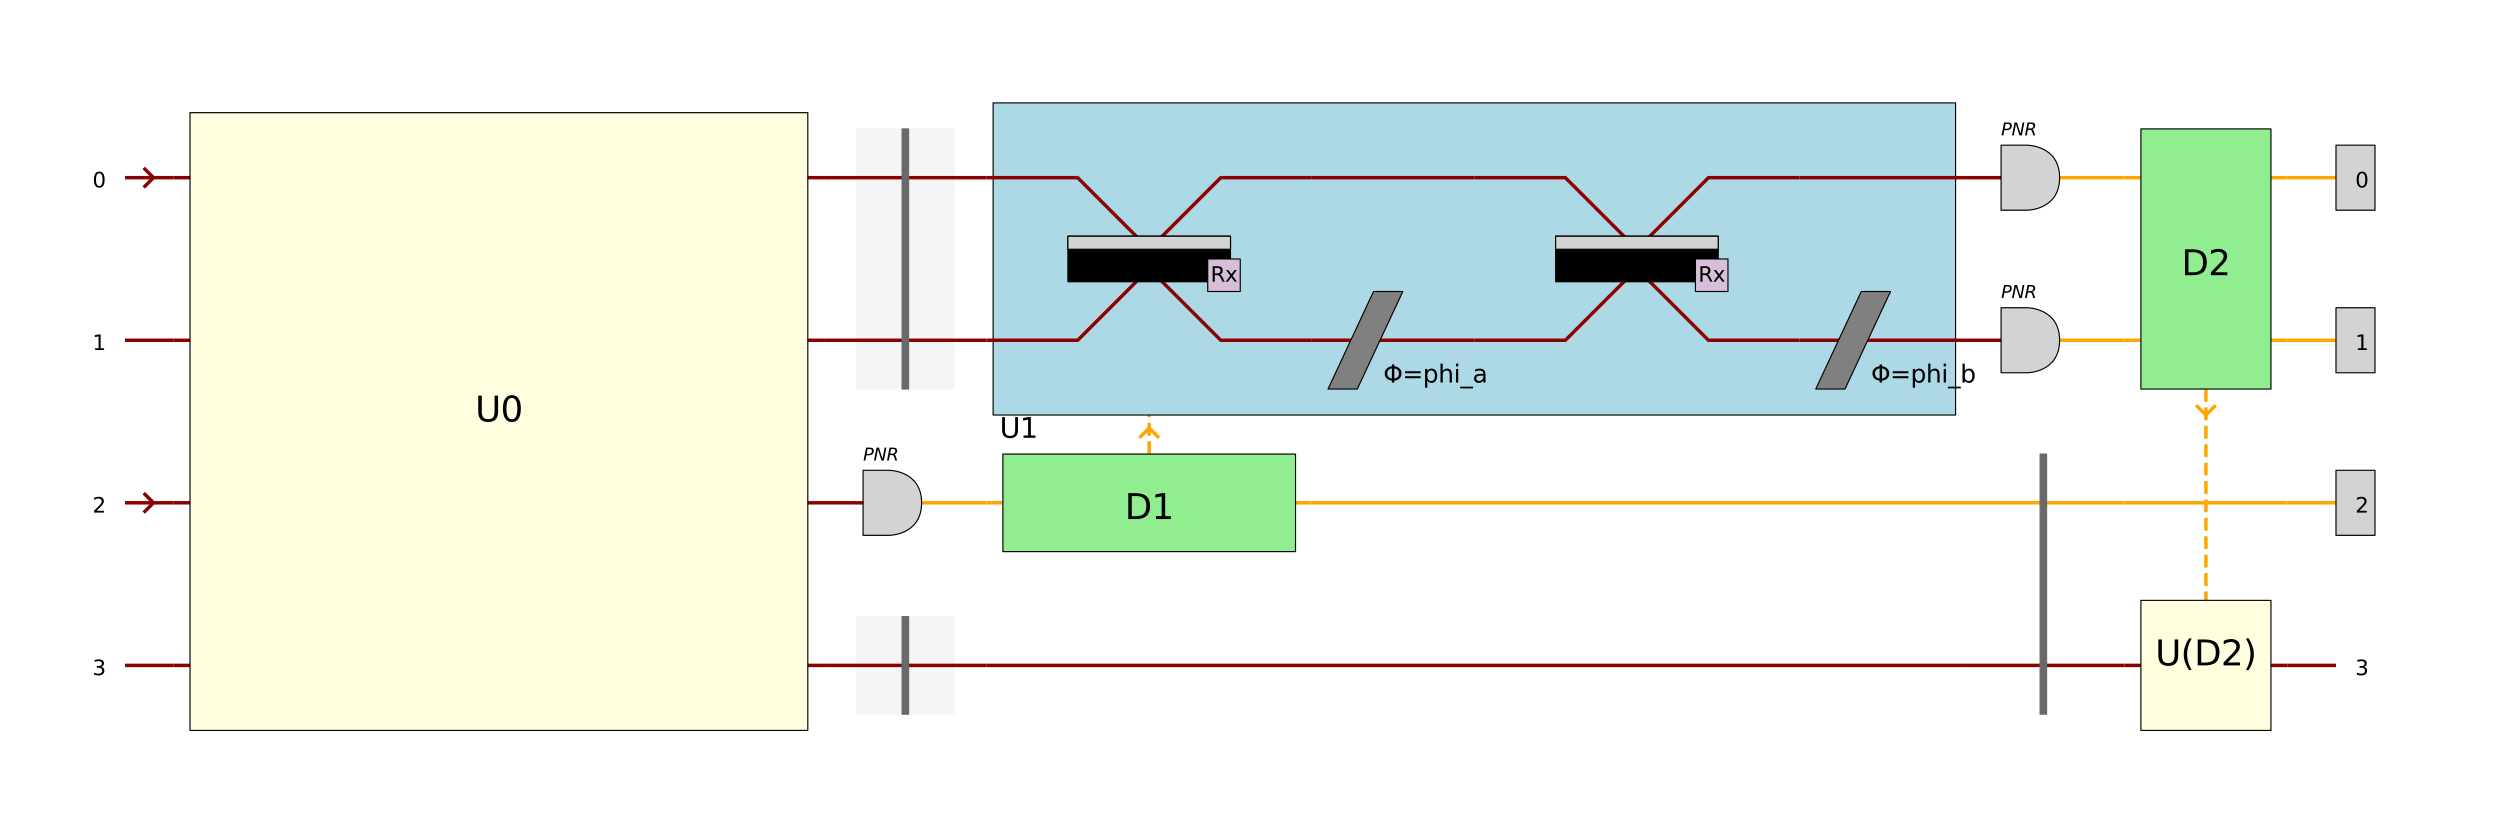 <?xml version="1.0" encoding="utf-8" standalone="no"?>
<!DOCTYPE svg PUBLIC "-//W3C//DTD SVG 1.1//EN"
  "http://www.w3.org/Graphics/SVG/1.1/DTD/svg11.dtd">
<svg xmlns:xlink="http://www.w3.org/1999/xlink" width="2160pt" height="720pt" viewBox="0 0 2160 720" xmlns="http://www.w3.org/2000/svg" version="1.1">
 <defs>
  <style type="text/css">*{stroke-linejoin: round; stroke-linecap: butt}</style>
 </defs>
 <g id="figure_1">
  <g id="patch_1">
   <path d="M 0 720
L 2160 720
L 2160 0
L 0 0
z
" style="fill: #ffffff"/>
  </g>
  <g id="axes_1">
   <g id="PatchCollection_1">
    <path d="M 108 153.52
L 150.139 153.52
" clip-path="url(#staticClipPath)" style="fill: none; stroke: #8b0000; stroke-width: 3"/>
    <path d="M 108 293.983
L 150.139 293.983
" clip-path="url(#staticClipPath)" style="fill: none; stroke: #8b0000; stroke-width: 3"/>
    <path d="M 108 434.445
L 150.139 434.445
" clip-path="url(#staticClipPath)" style="fill: none; stroke: #8b0000; stroke-width: 3"/>
    <path d="M 108 574.908
L 150.139 574.908
" clip-path="url(#staticClipPath)" style="fill: none; stroke: #8b0000; stroke-width: 3"/>
    <path d="M 150.139 153.52
L 711.988 153.52
" clip-path="url(#staticClipPath)" style="fill: none; stroke: #8b0000; stroke-width: 3"/>
    <path d="M 150.139 293.983
L 711.988 293.983
" clip-path="url(#staticClipPath)" style="fill: none; stroke: #8b0000; stroke-width: 3"/>
    <path d="M 150.139 434.445
L 711.988 434.445
" clip-path="url(#staticClipPath)" style="fill: none; stroke: #8b0000; stroke-width: 3"/>
    <path d="M 150.139 574.908
L 711.988 574.908
" clip-path="url(#staticClipPath)" style="fill: none; stroke: #8b0000; stroke-width: 3"/>
    <path d="M 164.185 97.335
L 697.942 97.335
L 697.942 631.092
L 164.185 631.092
z
" clip-path="url(#staticClipPath)" style="fill: #ffffe0; stroke: #000000"/>
    <path d="M 740.081 111.382
L 824.358 111.382
L 824.358 336.121
L 740.081 336.121
z
" clip-path="url(#staticClipPath)" style="fill: #f5f5f5; stroke: #f5f5f5"/>
    <path d="M 711.988 153.52
L 852.451 153.52
" clip-path="url(#staticClipPath)" style="fill: none; stroke: #8b0000; stroke-width: 3"/>
    <path d="M 711.988 293.983
L 852.451 293.983
" clip-path="url(#staticClipPath)" style="fill: none; stroke: #8b0000; stroke-width: 3"/>
    <path d="M 779.41 111.382
L 785.029 111.382
L 785.029 336.121
L 779.41 336.121
z
" clip-path="url(#staticClipPath)" style="fill: #696969; stroke: #696969"/>
    <path d="M 711.988 434.445
L 782.22 434.445
" clip-path="url(#staticClipPath)" style="fill: none; stroke: #8b0000; stroke-width: 3"/>
    <path d="M 782.22 434.445
L 852.451 434.445
" clip-path="url(#staticClipPath)" style="fill: none; stroke: #ffa500; stroke-width: 3"/>
    <path d="M 768.173 462.538
L 745.699 462.538
L 745.699 406.353
L 768.173 406.353
C 768.173 406.353 796.266 406.353 796.266 434.445
C 796.266 462.538 768.173 462.538 768.173 462.538
L 768.173 462.538
" clip-path="url(#staticClipPath)" style="fill: #d3d3d3; stroke: #000000"/>
    <path d="M 740.081 532.769
L 824.358 532.769
L 824.358 617.046
L 740.081 617.046
z
" clip-path="url(#staticClipPath)" style="fill: #f5f5f5; stroke: #f5f5f5"/>
    <path d="M 711.988 574.908
L 852.451 574.908
" clip-path="url(#staticClipPath)" style="fill: none; stroke: #8b0000; stroke-width: 3"/>
    <path d="M 779.41 532.769
L 785.029 532.769
L 785.029 617.046
L 779.41 617.046
z
" clip-path="url(#staticClipPath)" style="fill: #696969; stroke: #696969"/>
    <path d="M 852.451 434.445
L 1133.376 434.445
" clip-path="url(#staticClipPath)" style="fill: none; stroke: #ffa500; stroke-width: 3"/>
    <path d="M 992.913 392.306
L 992.913 293.983
" clip-path="url(#staticClipPath)" style="fill: none; stroke: #ffffff; stroke-width: 5"/>
    <path d="M 992.913 392.306
L 992.913 293.983
" clip-path="url(#staticClipPath)" style="fill: none; stroke-dasharray: 11.1,4.8; stroke-dashoffset: 0; stroke: #ffa500; stroke-width: 3"/>
    <path d="M 992.913 369.832
L 984.486 378.26
" clip-path="url(#staticClipPath)" style="fill: none; stroke: #ffa500; stroke-width: 3"/>
    <path d="M 992.913 369.832
L 1001.341 378.26
" clip-path="url(#staticClipPath)" style="fill: none; stroke: #ffa500; stroke-width: 3"/>
    <path d="M 866.497 392.306
L 1119.329 392.306
L 1119.329 476.584
L 866.497 476.584
z
" clip-path="url(#staticClipPath)" style="fill: #90ee90; stroke: #000000"/>
    <path d="M 858.069 88.908
L 1689.607 88.908
L 1689.607 358.595
L 858.069 358.595
z
" clip-path="url(#staticClipPath)" style="fill: #add8e6; stroke: #000000"/>
    <path d="M 852.451 153.52
L 931.11 153.52
L 984.486 206.896
" clip-path="url(#staticClipPath)" style="fill: none; stroke: #8b0000; stroke-width: 3"/>
    <path d="M 1001.341 206.896
L 1054.717 153.52
L 1133.376 153.52
" clip-path="url(#staticClipPath)" style="fill: none; stroke: #8b0000; stroke-width: 3"/>
    <path d="M 852.451 293.983
L 931.11 293.983
L 984.486 240.607
" clip-path="url(#staticClipPath)" style="fill: none; stroke: #8b0000; stroke-width: 3"/>
    <path d="M 1001.341 240.607
L 1054.717 293.983
L 1133.376 293.983
" clip-path="url(#staticClipPath)" style="fill: none; stroke: #8b0000; stroke-width: 3"/>
    <path d="M 922.682 204.087
L 1063.145 204.087
L 1063.145 243.416
L 922.682 243.416
z
" clip-path="url(#staticClipPath)" style="stroke: #000000"/>
    <path d="M 922.682 204.087
L 1063.145 204.087
L 1063.145 215.324
L 922.682 215.324
z
" clip-path="url(#staticClipPath)" style="fill: #d3d3d3; stroke: #000000"/>
    <path d="M 1043.48 223.751
L 1071.572 223.751
L 1071.572 251.844
L 1043.48 251.844
z
" clip-path="url(#staticClipPath)" style="fill: #d8bfd8; stroke: #000000"/>
    <path d="M 1133.376 293.983
L 1273.838 293.983
" clip-path="url(#staticClipPath)" style="fill: none; stroke: #8b0000; stroke-width: 3"/>
    <path d="M 1147.422 336.121
L 1172.705 336.121
L 1212.035 251.844
L 1186.751 251.844
L 1147.422 336.121
L 1172.705 336.121
z
" clip-path="url(#staticClipPath)" style="fill: #808080; stroke: #000000"/>
    <path d="M 1133.376 153.52
L 1273.838 153.52
" clip-path="url(#staticClipPath)" style="fill: none; stroke: #8b0000; stroke-width: 3"/>
    <path d="M 1273.838 153.52
L 1352.497 153.52
L 1405.873 206.896
" clip-path="url(#staticClipPath)" style="fill: none; stroke: #8b0000; stroke-width: 3"/>
    <path d="M 1422.728 206.896
L 1476.104 153.52
L 1554.763 153.52
" clip-path="url(#staticClipPath)" style="fill: none; stroke: #8b0000; stroke-width: 3"/>
    <path d="M 1273.838 293.983
L 1352.497 293.983
L 1405.873 240.607
" clip-path="url(#staticClipPath)" style="fill: none; stroke: #8b0000; stroke-width: 3"/>
    <path d="M 1422.728 240.607
L 1476.104 293.983
L 1554.763 293.983
" clip-path="url(#staticClipPath)" style="fill: none; stroke: #8b0000; stroke-width: 3"/>
    <path d="M 1344.069 204.087
L 1484.532 204.087
L 1484.532 243.416
L 1344.069 243.416
z
" clip-path="url(#staticClipPath)" style="stroke: #000000"/>
    <path d="M 1344.069 204.087
L 1484.532 204.087
L 1484.532 215.324
L 1344.069 215.324
z
" clip-path="url(#staticClipPath)" style="fill: #d3d3d3; stroke: #000000"/>
    <path d="M 1464.867 223.751
L 1492.96 223.751
L 1492.96 251.844
L 1464.867 251.844
z
" clip-path="url(#staticClipPath)" style="fill: #d8bfd8; stroke: #000000"/>
    <path d="M 1554.763 293.983
L 1695.225 293.983
" clip-path="url(#staticClipPath)" style="fill: none; stroke: #8b0000; stroke-width: 3"/>
    <path d="M 1568.809 336.121
L 1594.092 336.121
L 1633.422 251.844
L 1608.139 251.844
L 1568.809 336.121
L 1594.092 336.121
z
" clip-path="url(#staticClipPath)" style="fill: #808080; stroke: #000000"/>
    <path d="M 1554.763 153.52
L 1695.225 153.52
" clip-path="url(#staticClipPath)" style="fill: none; stroke: #8b0000; stroke-width: 3"/>
    <path d="M 1133.376 434.445
L 1695.225 434.445
" clip-path="url(#staticClipPath)" style="fill: none; stroke: #ffa500; stroke-width: 3"/>
    <path d="M 852.451 574.908
L 1695.225 574.908
" clip-path="url(#staticClipPath)" style="fill: none; stroke: #8b0000; stroke-width: 3"/>
    <path d="M 1695.225 153.52
L 1765.457 153.52
" clip-path="url(#staticClipPath)" style="fill: none; stroke: #8b0000; stroke-width: 3"/>
    <path d="M 1765.457 153.52
L 1835.688 153.52
" clip-path="url(#staticClipPath)" style="fill: none; stroke: #ffa500; stroke-width: 3"/>
    <path d="M 1751.41 181.613
L 1728.936 181.613
L 1728.936 125.428
L 1751.41 125.428
C 1751.41 125.428 1779.503 125.428 1779.503 153.52
C 1779.503 181.613 1751.41 181.613 1751.41 181.613
L 1751.41 181.613
" clip-path="url(#staticClipPath)" style="fill: #d3d3d3; stroke: #000000"/>
    <path d="M 1695.225 293.983
L 1765.457 293.983
" clip-path="url(#staticClipPath)" style="fill: none; stroke: #8b0000; stroke-width: 3"/>
    <path d="M 1765.457 293.983
L 1835.688 293.983
" clip-path="url(#staticClipPath)" style="fill: none; stroke: #ffa500; stroke-width: 3"/>
    <path d="M 1751.41 322.075
L 1728.936 322.075
L 1728.936 265.89
L 1751.41 265.89
C 1751.41 265.89 1779.503 265.89 1779.503 293.983
C 1779.503 322.075 1751.41 322.075 1751.41 322.075
L 1751.41 322.075
" clip-path="url(#staticClipPath)" style="fill: #d3d3d3; stroke: #000000"/>
    <path d="M 1695.225 434.445
L 1835.688 434.445
" clip-path="url(#staticClipPath)" style="fill: none; stroke: #ffa500; stroke-width: 3"/>
    <path d="M 1695.225 574.908
L 1835.688 574.908
" clip-path="url(#staticClipPath)" style="fill: none; stroke: #8b0000; stroke-width: 3"/>
    <path d="M 1762.647 392.306
L 1768.266 392.306
L 1768.266 617.046
L 1762.647 617.046
z
" clip-path="url(#staticClipPath)" style="fill: #696969; stroke: #696969"/>
    <path d="M 1835.688 153.52
L 1976.15 153.52
" clip-path="url(#staticClipPath)" style="fill: none; stroke: #ffa500; stroke-width: 3"/>
    <path d="M 1835.688 293.983
L 1976.15 293.983
" clip-path="url(#staticClipPath)" style="fill: none; stroke: #ffa500; stroke-width: 3"/>
    <path d="M 1905.919 336.121
L 1905.919 518.723
" clip-path="url(#staticClipPath)" style="fill: none; stroke: #ffffff; stroke-width: 5"/>
    <path d="M 1905.919 336.121
L 1905.919 518.723
" clip-path="url(#staticClipPath)" style="fill: none; stroke-dasharray: 11.1,4.8; stroke-dashoffset: 0; stroke: #ffa500; stroke-width: 3"/>
    <path d="M 1905.919 358.595
L 1897.491 350.168
" clip-path="url(#staticClipPath)" style="fill: none; stroke: #ffa500; stroke-width: 3"/>
    <path d="M 1905.919 358.595
L 1914.347 350.168
" clip-path="url(#staticClipPath)" style="fill: none; stroke: #ffa500; stroke-width: 3"/>
    <path d="M 1849.734 111.382
L 1962.104 111.382
L 1962.104 336.121
L 1849.734 336.121
z
" clip-path="url(#staticClipPath)" style="fill: #90ee90; stroke: #000000"/>
    <path d="M 1835.688 574.908
L 1976.15 574.908
" clip-path="url(#staticClipPath)" style="fill: none; stroke: #8b0000; stroke-width: 3"/>
    <path d="M 1849.734 518.723
L 1962.104 518.723
L 1962.104 631.092
L 1849.734 631.092
z
" clip-path="url(#staticClipPath)" style="fill: #ffffe0; stroke: #000000"/>
    <path d="M 1835.688 434.445
L 1976.15 434.445
" clip-path="url(#staticClipPath)" style="fill: none; stroke: #ffa500; stroke-width: 3"/>
    <path d="M 1976.15 153.52
L 2018.289 153.52
" clip-path="url(#staticClipPath)" style="fill: none; stroke: #ffa500; stroke-width: 3"/>
    <path d="M 1976.15 293.983
L 2018.289 293.983
" clip-path="url(#staticClipPath)" style="fill: none; stroke: #ffa500; stroke-width: 3"/>
    <path d="M 1976.15 434.445
L 2018.289 434.445
" clip-path="url(#staticClipPath)" style="fill: none; stroke: #ffa500; stroke-width: 3"/>
    <path d="M 1976.15 574.908
L 2018.289 574.908
" clip-path="url(#staticClipPath)" style="fill: none; stroke: #8b0000; stroke-width: 3"/>
    <path d="M 124.153 145.092
L 132.581 153.52
L 124.153 161.948
" clip-path="url(#staticClipPath)" style="fill: none; stroke: #8b0000; stroke-width: 3"/>
    <path d="M 124.153 426.017
L 132.581 434.445
L 124.153 442.873
" clip-path="url(#staticClipPath)" style="fill: none; stroke: #8b0000; stroke-width: 3"/>
    <path d="M 2018.289 125.428
L 2052 125.428
L 2052 181.613
L 2018.289 181.613
z
" clip-path="url(#staticClipPath)" style="fill: #d3d3d3; stroke: #000000"/>
    <path d="M 2018.289 265.89
L 2052 265.89
L 2052 322.075
L 2018.289 322.075
z
" clip-path="url(#staticClipPath)" style="fill: #d3d3d3; stroke: #000000"/>
    <path d="M 2018.289 406.353
L 2052 406.353
L 2052 462.538
L 2018.289 462.538
z
" clip-path="url(#staticClipPath)" style="fill: #d3d3d3; stroke: #000000"/>
   </g>
   <g id="text_1">
    <!-- U0 -->
    <g transform="translate(410.542 364.214) scale(0.3 -0.3)">
     <defs>
      <path id="DejaVuSans-55" d="M 556 4666
L 1191 4666
L 1191 1831
Q 1191 1081 1462 751
Q 1734 422 2344 422
Q 2950 422 3222 751
Q 3494 1081 3494 1831
L 3494 4666
L 4128 4666
L 4128 1753
Q 4128 841 3676 375
Q 3225 -91 2344 -91
Q 1459 -91 1007 375
Q 556 841 556 1753
L 556 4666
z
" transform="scale(0.016)"/>
      <path id="DejaVuSans-30" d="M 2034 4250
Q 1547 4250 1301 3770
Q 1056 3291 1056 2328
Q 1056 1369 1301 889
Q 1547 409 2034 409
Q 2525 409 2770 889
Q 3016 1369 3016 2328
Q 3016 3291 2770 3770
Q 2525 4250 2034 4250
z
M 2034 4750
Q 2819 4750 3233 4129
Q 3647 3509 3647 2328
Q 3647 1150 3233 529
Q 2819 -91 2034 -91
Q 1250 -91 836 529
Q 422 1150 422 2328
Q 422 3509 836 4129
Q 1250 4750 2034 4750
z
" transform="scale(0.016)"/>
     </defs>
     <use xlink:href="#DejaVuSans-55"/>
     <use xlink:href="#DejaVuSans-30" x="73.193"/>
    </g>
   </g>
   <g id="text_2">
    <!-- PNR -->
    <g transform="translate(745.699 397.925) scale(0.15 -0.15)">
     <defs>
      <path id="DejaVuSans-Oblique-50" d="M 1081 4666
L 2541 4666
Q 3178 4666 3512 4369
Q 3847 4072 3847 3500
Q 3847 2731 3353 2303
Q 2859 1875 1966 1875
L 1172 1875
L 806 0
L 172 0
L 1081 4666
z
M 1613 4147
L 1275 2394
L 2069 2394
Q 2606 2394 2893 2669
Q 3181 2944 3181 3456
Q 3181 3784 2986 3965
Q 2791 4147 2438 4147
L 1613 4147
z
" transform="scale(0.016)"/>
      <path id="DejaVuSans-Oblique-4e" d="M 1081 4666
L 1931 4666
L 3219 666
L 4000 4666
L 4616 4666
L 3706 0
L 2853 0
L 1569 4025
L 788 0
L 172 0
L 1081 4666
z
" transform="scale(0.016)"/>
      <path id="DejaVuSans-Oblique-52" d="M 1613 4147
L 1294 2491
L 2106 2491
Q 2584 2491 2879 2755
Q 3175 3019 3175 3444
Q 3175 3784 2976 3965
Q 2778 4147 2406 4147
L 1613 4147
z
M 2772 2241
Q 2972 2194 3105 2009
Q 3238 1825 3413 1275
L 3809 0
L 3144 0
L 2778 1197
Q 2638 1659 2453 1815
Q 2269 1972 1888 1972
L 1191 1972
L 806 0
L 172 0
L 1081 4666
L 2503 4666
Q 3150 4666 3495 4373
Q 3841 4081 3841 3531
Q 3841 3044 3547 2687
Q 3253 2331 2772 2241
z
" transform="scale(0.016)"/>
     </defs>
     <use xlink:href="#DejaVuSans-Oblique-50"/>
     <use xlink:href="#DejaVuSans-Oblique-4e" x="60.303"/>
     <use xlink:href="#DejaVuSans-Oblique-52" x="135.107"/>
    </g>
   </g>
   <g id="text_3">
    <!-- D1 -->
    <g transform="translate(971.82 448.491) scale(0.3 -0.3)">
     <defs>
      <path id="DejaVuSans-44" d="M 1259 4147
L 1259 519
L 2022 519
Q 2988 519 3436 956
Q 3884 1394 3884 2338
Q 3884 3275 3436 3711
Q 2988 4147 2022 4147
L 1259 4147
z
M 628 4666
L 1925 4666
Q 3281 4666 3915 4102
Q 4550 3538 4550 2338
Q 4550 1131 3912 565
Q 3275 0 1925 0
L 628 0
L 628 4666
z
" transform="scale(0.016)"/>
      <path id="DejaVuSans-31" d="M 794 531
L 1825 531
L 1825 4091
L 703 3866
L 703 4441
L 1819 4666
L 2450 4666
L 2450 531
L 3481 531
L 3481 0
L 794 0
L 794 531
z
" transform="scale(0.016)"/>
     </defs>
     <use xlink:href="#DejaVuSans-44"/>
     <use xlink:href="#DejaVuSans-31" x="77.002"/>
    </g>
   </g>
   <g id="text_4">
    <!-- U1 -->
    <g transform="translate(863.688 378.26) scale(0.24 -0.24)">
     <use xlink:href="#DejaVuSans-55"/>
     <use xlink:href="#DejaVuSans-31" x="73.193"/>
    </g>
   </g>
   <g id="text_5">
    <!-- Rx -->
    <g transform="translate(1045.946 243.416) scale(0.18 -0.18)">
     <defs>
      <path id="DejaVuSans-52" d="M 2841 2188
Q 3044 2119 3236 1894
Q 3428 1669 3622 1275
L 4263 0
L 3584 0
L 2988 1197
Q 2756 1666 2539 1819
Q 2322 1972 1947 1972
L 1259 1972
L 1259 0
L 628 0
L 628 4666
L 2053 4666
Q 2853 4666 3247 4331
Q 3641 3997 3641 3322
Q 3641 2881 3436 2590
Q 3231 2300 2841 2188
z
M 1259 4147
L 1259 2491
L 2053 2491
Q 2509 2491 2742 2702
Q 2975 2913 2975 3322
Q 2975 3731 2742 3939
Q 2509 4147 2053 4147
L 1259 4147
z
" transform="scale(0.016)"/>
      <path id="DejaVuSans-78" d="M 3513 3500
L 2247 1797
L 3578 0
L 2900 0
L 1881 1375
L 863 0
L 184 0
L 1544 1831
L 300 3500
L 978 3500
L 1906 2253
L 2834 3500
L 3513 3500
z
" transform="scale(0.016)"/>
     </defs>
     <use xlink:href="#DejaVuSans-52"/>
     <use xlink:href="#DejaVuSans-78" x="69.482"/>
    </g>
   </g>
   <g id="text_6">
    <!-- Φ=phi_a -->
    <g transform="translate(1195.179 330.503) scale(0.21 -0.21)">
     <defs>
      <path id="DejaVuSans-3a6" d="M 2206 3644
Q 1738 3578 1431 3306
Q 1025 2947 1025 2328
Q 1025 1713 1431 1353
Q 1738 1081 2206 1016
L 2206 3644
z
M 2838 1016
Q 3306 1081 3613 1353
Q 4013 1713 4013 2328
Q 4013 2947 3613 3306
Q 3306 3578 2838 3644
L 2838 1016
z
M 2206 494
Q 1444 563 950 981
Q 359 1481 359 2328
Q 359 3175 950 3678
Q 1441 4100 2206 4169
L 2206 4666
L 2838 4666
L 2838 4169
Q 3600 4097 4091 3678
Q 4678 3175 4678 2328
Q 4678 1484 4091 981
Q 3600 563 2838 491
L 2838 0
L 2206 0
L 2206 494
z
" transform="scale(0.016)"/>
      <path id="DejaVuSans-3d" d="M 678 2906
L 4684 2906
L 4684 2381
L 678 2381
L 678 2906
z
M 678 1631
L 4684 1631
L 4684 1100
L 678 1100
L 678 1631
z
" transform="scale(0.016)"/>
      <path id="DejaVuSans-70" d="M 1159 525
L 1159 -1331
L 581 -1331
L 581 3500
L 1159 3500
L 1159 2969
Q 1341 3281 1617 3432
Q 1894 3584 2278 3584
Q 2916 3584 3314 3078
Q 3713 2572 3713 1747
Q 3713 922 3314 415
Q 2916 -91 2278 -91
Q 1894 -91 1617 61
Q 1341 213 1159 525
z
M 3116 1747
Q 3116 2381 2855 2742
Q 2594 3103 2138 3103
Q 1681 3103 1420 2742
Q 1159 2381 1159 1747
Q 1159 1113 1420 752
Q 1681 391 2138 391
Q 2594 391 2855 752
Q 3116 1113 3116 1747
z
" transform="scale(0.016)"/>
      <path id="DejaVuSans-68" d="M 3513 2113
L 3513 0
L 2938 0
L 2938 2094
Q 2938 2591 2744 2837
Q 2550 3084 2163 3084
Q 1697 3084 1428 2787
Q 1159 2491 1159 1978
L 1159 0
L 581 0
L 581 4863
L 1159 4863
L 1159 2956
Q 1366 3272 1645 3428
Q 1925 3584 2291 3584
Q 2894 3584 3203 3211
Q 3513 2838 3513 2113
z
" transform="scale(0.016)"/>
      <path id="DejaVuSans-69" d="M 603 3500
L 1178 3500
L 1178 0
L 603 0
L 603 3500
z
M 603 4863
L 1178 4863
L 1178 4134
L 603 4134
L 603 4863
z
" transform="scale(0.016)"/>
      <path id="DejaVuSans-5f" d="M 3263 -1063
L 3263 -1509
L -63 -1509
L -63 -1063
L 3263 -1063
z
" transform="scale(0.016)"/>
      <path id="DejaVuSans-61" d="M 2194 1759
Q 1497 1759 1228 1600
Q 959 1441 959 1056
Q 959 750 1161 570
Q 1363 391 1709 391
Q 2188 391 2477 730
Q 2766 1069 2766 1631
L 2766 1759
L 2194 1759
z
M 3341 1997
L 3341 0
L 2766 0
L 2766 531
Q 2569 213 2275 61
Q 1981 -91 1556 -91
Q 1019 -91 701 211
Q 384 513 384 1019
Q 384 1609 779 1909
Q 1175 2209 1959 2209
L 2766 2209
L 2766 2266
Q 2766 2663 2505 2880
Q 2244 3097 1772 3097
Q 1472 3097 1187 3025
Q 903 2953 641 2809
L 641 3341
Q 956 3463 1253 3523
Q 1550 3584 1831 3584
Q 2591 3584 2966 3190
Q 3341 2797 3341 1997
z
" transform="scale(0.016)"/>
     </defs>
     <use xlink:href="#DejaVuSans-3a6"/>
     <use xlink:href="#DejaVuSans-3d" x="78.711"/>
     <use xlink:href="#DejaVuSans-70" x="162.5"/>
     <use xlink:href="#DejaVuSans-68" x="225.977"/>
     <use xlink:href="#DejaVuSans-69" x="289.355"/>
     <use xlink:href="#DejaVuSans-5f" x="317.139"/>
     <use xlink:href="#DejaVuSans-61" x="367.139"/>
    </g>
   </g>
   <g id="text_7">
    <!-- Rx -->
    <g transform="translate(1467.333 243.416) scale(0.18 -0.18)">
     <use xlink:href="#DejaVuSans-52"/>
     <use xlink:href="#DejaVuSans-78" x="69.482"/>
    </g>
   </g>
   <g id="text_8">
    <!-- Φ=phi_b -->
    <g transform="translate(1616.566 330.503) scale(0.21 -0.21)">
     <defs>
      <path id="DejaVuSans-62" d="M 3116 1747
Q 3116 2381 2855 2742
Q 2594 3103 2138 3103
Q 1681 3103 1420 2742
Q 1159 2381 1159 1747
Q 1159 1113 1420 752
Q 1681 391 2138 391
Q 2594 391 2855 752
Q 3116 1113 3116 1747
z
M 1159 2969
Q 1341 3281 1617 3432
Q 1894 3584 2278 3584
Q 2916 3584 3314 3078
Q 3713 2572 3713 1747
Q 3713 922 3314 415
Q 2916 -91 2278 -91
Q 1894 -91 1617 61
Q 1341 213 1159 525
L 1159 0
L 581 0
L 581 4863
L 1159 4863
L 1159 2969
z
" transform="scale(0.016)"/>
     </defs>
     <use xlink:href="#DejaVuSans-3a6"/>
     <use xlink:href="#DejaVuSans-3d" x="78.711"/>
     <use xlink:href="#DejaVuSans-70" x="162.5"/>
     <use xlink:href="#DejaVuSans-68" x="225.977"/>
     <use xlink:href="#DejaVuSans-69" x="289.355"/>
     <use xlink:href="#DejaVuSans-5f" x="317.139"/>
     <use xlink:href="#DejaVuSans-62" x="367.139"/>
    </g>
   </g>
   <g id="text_9">
    <!-- PNR -->
    <g transform="translate(1728.936 117) scale(0.15 -0.15)">
     <use xlink:href="#DejaVuSans-Oblique-50"/>
     <use xlink:href="#DejaVuSans-Oblique-4e" x="60.303"/>
     <use xlink:href="#DejaVuSans-Oblique-52" x="135.107"/>
    </g>
   </g>
   <g id="text_10">
    <!-- PNR -->
    <g transform="translate(1728.936 257.462) scale(0.15 -0.15)">
     <use xlink:href="#DejaVuSans-Oblique-50"/>
     <use xlink:href="#DejaVuSans-Oblique-4e" x="60.303"/>
     <use xlink:href="#DejaVuSans-Oblique-52" x="135.107"/>
    </g>
   </g>
   <g id="text_11">
    <!-- D2 -->
    <g transform="translate(1884.825 237.798) scale(0.3 -0.3)">
     <defs>
      <path id="DejaVuSans-32" d="M 1228 531
L 3431 531
L 3431 0
L 469 0
L 469 531
Q 828 903 1448 1529
Q 2069 2156 2228 2338
Q 2531 2678 2651 2914
Q 2772 3150 2772 3378
Q 2772 3750 2511 3984
Q 2250 4219 1831 4219
Q 1534 4219 1204 4116
Q 875 4013 500 3803
L 500 4441
Q 881 4594 1212 4672
Q 1544 4750 1819 4750
Q 2544 4750 2975 4387
Q 3406 4025 3406 3419
Q 3406 3131 3298 2873
Q 3191 2616 2906 2266
Q 2828 2175 2409 1742
Q 1991 1309 1228 531
z
" transform="scale(0.016)"/>
     </defs>
     <use xlink:href="#DejaVuSans-44"/>
     <use xlink:href="#DejaVuSans-32" x="77.002"/>
    </g>
   </g>
   <g id="text_12">
    <!-- U(D2) -->
    <g transform="translate(1862.143 574.908) scale(0.3 -0.3)">
     <defs>
      <path id="DejaVuSans-28" d="M 1984 4856
Q 1566 4138 1362 3434
Q 1159 2731 1159 2009
Q 1159 1288 1364 580
Q 1569 -128 1984 -844
L 1484 -844
Q 1016 -109 783 600
Q 550 1309 550 2009
Q 550 2706 781 3412
Q 1013 4119 1484 4856
L 1984 4856
z
" transform="scale(0.016)"/>
      <path id="DejaVuSans-29" d="M 513 4856
L 1013 4856
Q 1481 4119 1714 3412
Q 1947 2706 1947 2009
Q 1947 1309 1714 600
Q 1481 -109 1013 -844
L 513 -844
Q 928 -128 1133 580
Q 1338 1288 1338 2009
Q 1338 2731 1133 3434
Q 928 4138 513 4856
z
" transform="scale(0.016)"/>
     </defs>
     <use xlink:href="#DejaVuSans-55"/>
     <use xlink:href="#DejaVuSans-28" x="73.193"/>
     <use xlink:href="#DejaVuSans-44" x="112.207"/>
     <use xlink:href="#DejaVuSans-32" x="189.209"/>
     <use xlink:href="#DejaVuSans-29" x="252.832"/>
    </g>
   </g>
   <g id="text_13">
    <!-- 0 -->
    <g transform="translate(2034.929 161.948) scale(0.18 -0.18)">
     <use xlink:href="#DejaVuSans-30"/>
    </g>
   </g>
   <g id="text_14">
    <!-- 1 -->
    <g transform="translate(2034.929 302.41) scale(0.18 -0.18)">
     <use xlink:href="#DejaVuSans-31"/>
    </g>
   </g>
   <g id="text_15">
    <!-- 2 -->
    <g transform="translate(2034.929 442.873) scale(0.18 -0.18)">
     <use xlink:href="#DejaVuSans-32"/>
    </g>
   </g>
   <g id="text_16">
    <!-- 3 -->
    <g transform="translate(2034.929 583.335) scale(0.18 -0.18)">
     <defs>
      <path id="DejaVuSans-33" d="M 2597 2516
Q 3050 2419 3304 2112
Q 3559 1806 3559 1356
Q 3559 666 3084 287
Q 2609 -91 1734 -91
Q 1441 -91 1130 -33
Q 819 25 488 141
L 488 750
Q 750 597 1062 519
Q 1375 441 1716 441
Q 2309 441 2620 675
Q 2931 909 2931 1356
Q 2931 1769 2642 2001
Q 2353 2234 1838 2234
L 1294 2234
L 1294 2753
L 1863 2753
Q 2328 2753 2575 2939
Q 2822 3125 2822 3475
Q 2822 3834 2567 4026
Q 2313 4219 1838 4219
Q 1578 4219 1281 4162
Q 984 4106 628 3988
L 628 4550
Q 988 4650 1302 4700
Q 1616 4750 1894 4750
Q 2613 4750 3031 4423
Q 3450 4097 3450 3541
Q 3450 3153 3228 2886
Q 3006 2619 2597 2516
z
" transform="scale(0.016)"/>
     </defs>
     <use xlink:href="#DejaVuSans-33"/>
    </g>
   </g>
   <g id="text_17">
    <!-- 0 -->
    <g transform="translate(79.908 161.948) scale(0.18 -0.18)">
     <use xlink:href="#DejaVuSans-30"/>
    </g>
   </g>
   <g id="text_18">
    <!-- 1 -->
    <g transform="translate(79.908 302.41) scale(0.18 -0.18)">
     <use xlink:href="#DejaVuSans-31"/>
    </g>
   </g>
   <g id="text_19">
    <!-- 2 -->
    <g transform="translate(79.908 442.873) scale(0.18 -0.18)">
     <use xlink:href="#DejaVuSans-32"/>
    </g>
   </g>
   <g id="text_20">
    <!-- 3 -->
    <g transform="translate(79.908 583.335) scale(0.18 -0.18)">
     <use xlink:href="#DejaVuSans-33"/>
    </g>
   </g>
  </g>
 </g>
 <defs>
  <clipPath id="staticClipPath">
   <rect x="10.8" y="10.8" width="2138.4" height="698.4"/>
  </clipPath>
 </defs>
</svg>
